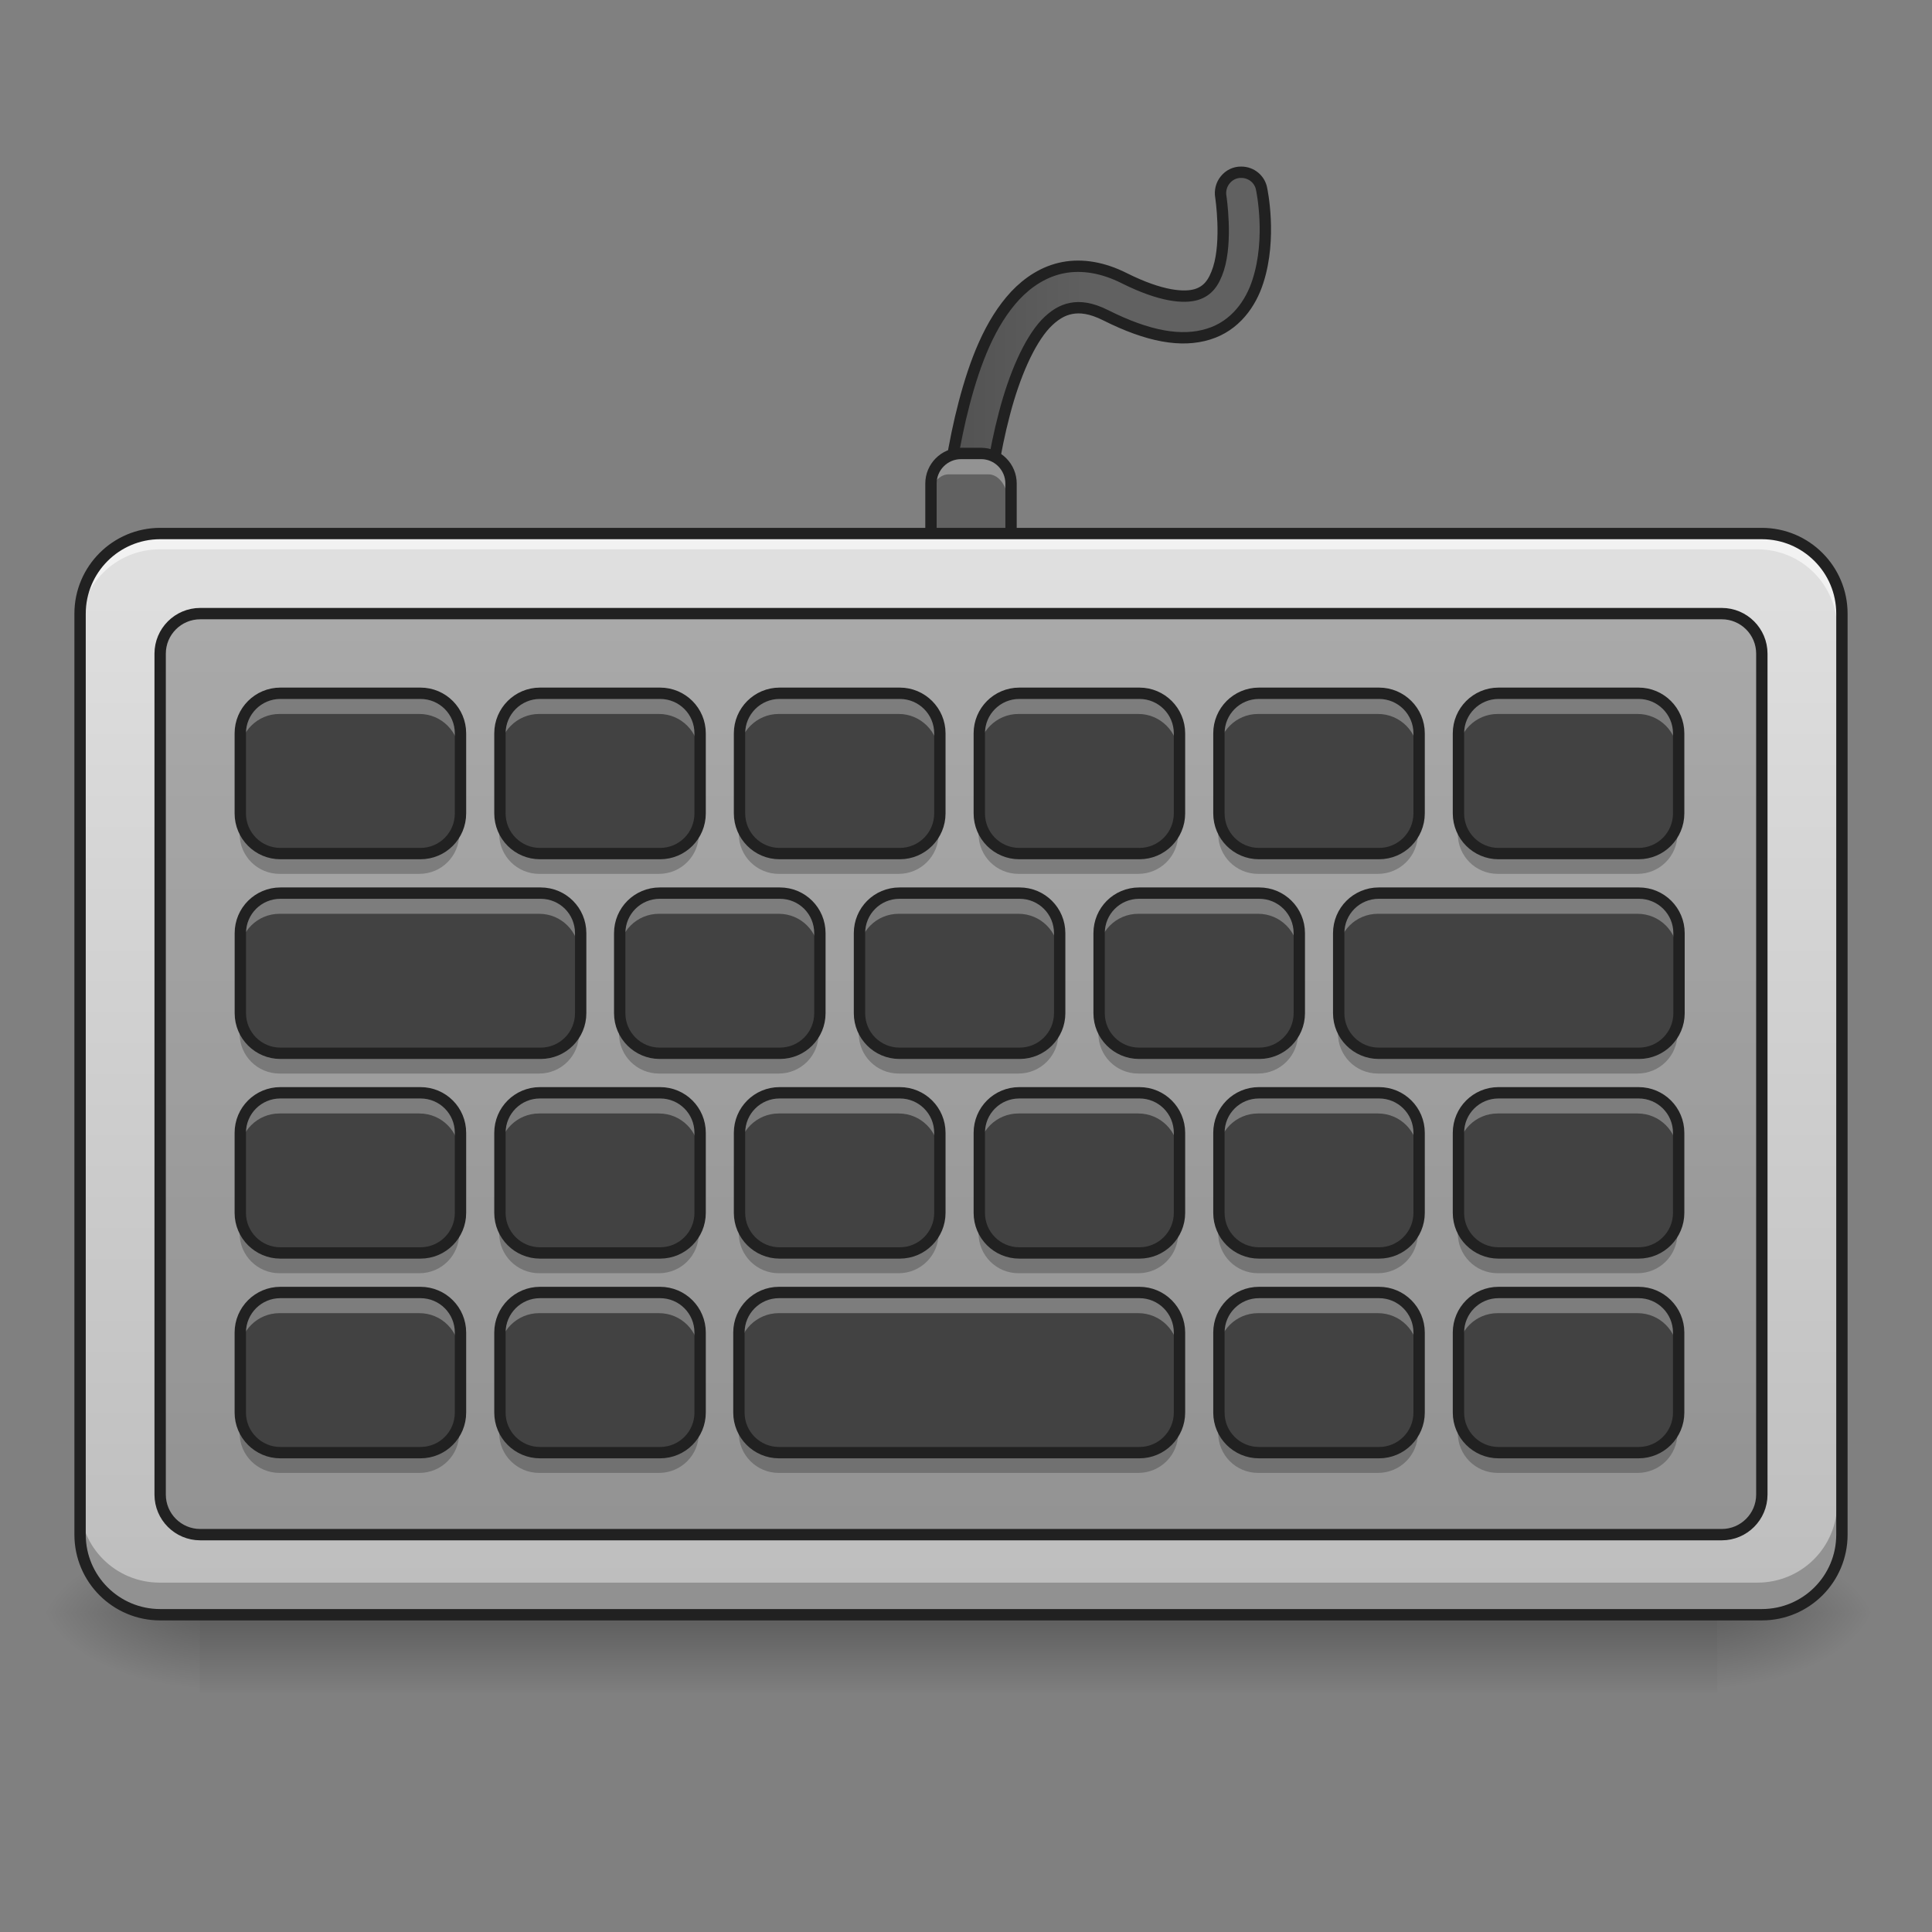 <?xml version="1.0" encoding="UTF-8"?>
<svg xmlns="http://www.w3.org/2000/svg" xmlns:xlink="http://www.w3.org/1999/xlink" width="48px" height="48px" viewBox="0 0 48 48" version="1.1">
<rect x="0" y="0" width="48" height="48" fill="#808080" stroke="none"/>
<defs>
<linearGradient id="linear0" gradientUnits="userSpaceOnUse" x1="254" y1="233.5" x2="254" y2="254.667" gradientTransform="matrix(0.094,0,0,0.094,-0,18.174)">
<stop offset="0" style="stop-color:rgb(0%,0%,0%);stop-opacity:0.275;"/>
<stop offset="1" style="stop-color:rgb(0%,0%,0%);stop-opacity:0;"/>
</linearGradient>
<radialGradient id="radial0" gradientUnits="userSpaceOnUse" cx="450.909" cy="189.579" fx="450.909" fy="189.579" r="21.167" gradientTransform="matrix(0,-0.117,-0.211,-0,82.165,93.408)">
<stop offset="0" style="stop-color:rgb(0%,0%,0%);stop-opacity:0.314;"/>
<stop offset="0.222" style="stop-color:rgb(0%,0%,0%);stop-opacity:0.275;"/>
<stop offset="1" style="stop-color:rgb(0%,0%,0%);stop-opacity:0;"/>
</radialGradient>
<radialGradient id="radial1" gradientUnits="userSpaceOnUse" cx="450.909" cy="189.579" fx="450.909" fy="189.579" r="21.167" gradientTransform="matrix(-0,0.117,0.211,0,-34.536,-13.276)">
<stop offset="0" style="stop-color:rgb(0%,0%,0%);stop-opacity:0.314;"/>
<stop offset="0.222" style="stop-color:rgb(0%,0%,0%);stop-opacity:0.275;"/>
<stop offset="1" style="stop-color:rgb(0%,0%,0%);stop-opacity:0;"/>
</radialGradient>
<radialGradient id="radial2" gradientUnits="userSpaceOnUse" cx="450.909" cy="189.579" fx="450.909" fy="189.579" r="21.167" gradientTransform="matrix(-0,-0.117,0.211,-0,-34.536,93.408)">
<stop offset="0" style="stop-color:rgb(0%,0%,0%);stop-opacity:0.314;"/>
<stop offset="0.222" style="stop-color:rgb(0%,0%,0%);stop-opacity:0.275;"/>
<stop offset="1" style="stop-color:rgb(0%,0%,0%);stop-opacity:0;"/>
</radialGradient>
<radialGradient id="radial3" gradientUnits="userSpaceOnUse" cx="450.909" cy="189.579" fx="450.909" fy="189.579" r="21.167" gradientTransform="matrix(0,0.117,-0.211,0,82.165,-13.276)">
<stop offset="0" style="stop-color:rgb(0%,0%,0%);stop-opacity:0.314;"/>
<stop offset="0.222" style="stop-color:rgb(0%,0%,0%);stop-opacity:0.275;"/>
<stop offset="1" style="stop-color:rgb(0%,0%,0%);stop-opacity:0;"/>
</radialGradient>
<linearGradient id="linear1" gradientUnits="userSpaceOnUse" x1="248.51" y1="-113.104" x2="334.441" y2="-113.104" gradientTransform="matrix(1,0,0,1,0,0)">
<stop offset="0" style="stop-color:rgb(74.118%,74.118%,74.118%);stop-opacity:1;"/>
<stop offset="1" style="stop-color:rgb(87.843%,87.843%,87.843%);stop-opacity:1;"/>
</linearGradient>
<linearGradient id="linear2" gradientUnits="userSpaceOnUse" x1="248.509" y1="-113.088" x2="334.441" y2="-113.088" gradientTransform="matrix(1,0,0,1,-42.333,-156.104)">
<stop offset="0" style="stop-color:rgb(25.882%,25.882%,25.882%);stop-opacity:1;"/>
<stop offset="1" style="stop-color:rgb(38.039%,38.039%,38.039%);stop-opacity:1;"/>
</linearGradient>
<linearGradient id="linear3" gradientUnits="userSpaceOnUse" x1="244.562" y1="-76.062" x2="268.729" y2="-76.062" gradientTransform="matrix(0.094,0,0,0.094,-3.969,5.522)">
<stop offset="0" style="stop-color:rgb(25.882%,25.882%,25.882%);stop-opacity:1;"/>
<stop offset="1" style="stop-color:rgb(38.039%,38.039%,38.039%);stop-opacity:1;"/>
</linearGradient>
<linearGradient id="linear4" gradientUnits="userSpaceOnUse" x1="254" y1="180.583" x2="254" y2="-105.167" gradientTransform="matrix(0.094,0,0,0.094,0,23.135)">
<stop offset="0" style="stop-color:rgb(74.118%,74.118%,74.118%);stop-opacity:1;"/>
<stop offset="1" style="stop-color:rgb(87.843%,87.843%,87.843%);stop-opacity:1;"/>
</linearGradient>
<linearGradient id="linear5" gradientUnits="userSpaceOnUse" x1="105.833" y1="-31.083" x2="105.833" y2="-73.417" gradientTransform="matrix(0.094,0,0,0.094,7.442,9.491)">
<stop offset="0" style="stop-color:rgb(25.882%,25.882%,25.882%);stop-opacity:1;"/>
<stop offset="1" style="stop-color:rgb(38.039%,38.039%,38.039%);stop-opacity:1;"/>
</linearGradient>
<linearGradient id="linear6" gradientUnits="userSpaceOnUse" x1="105.833" y1="-31.083" x2="105.833" y2="-73.417" gradientTransform="matrix(0.094,0,0,0.094,19.35,9.491)">
<stop offset="0" style="stop-color:rgb(25.882%,25.882%,25.882%);stop-opacity:1;"/>
<stop offset="1" style="stop-color:rgb(38.039%,38.039%,38.039%);stop-opacity:1;"/>
</linearGradient>
<linearGradient id="linear7" gradientUnits="userSpaceOnUse" x1="105.833" y1="-31.083" x2="105.833" y2="-73.417" gradientTransform="matrix(0.094,0,0,0.094,13.396,9.491)">
<stop offset="0" style="stop-color:rgb(25.882%,25.882%,25.882%);stop-opacity:1;"/>
<stop offset="1" style="stop-color:rgb(38.039%,38.039%,38.039%);stop-opacity:1;"/>
</linearGradient>
<linearGradient id="linear8" gradientUnits="userSpaceOnUse" x1="105.833" y1="-31.083" x2="105.833" y2="-73.417" gradientTransform="matrix(0.094,0,0,0.094,1.488,9.491)">
<stop offset="0" style="stop-color:rgb(25.882%,25.882%,25.882%);stop-opacity:1;"/>
<stop offset="1" style="stop-color:rgb(38.039%,38.039%,38.039%);stop-opacity:1;"/>
</linearGradient>
<linearGradient id="linear9" gradientUnits="userSpaceOnUse" x1="105.833" y1="-31.083" x2="105.833" y2="-73.417" gradientTransform="matrix(0.094,0,0,0.094,-4.465,9.491)">
<stop offset="0" style="stop-color:rgb(25.882%,25.882%,25.882%);stop-opacity:1;"/>
<stop offset="1" style="stop-color:rgb(38.039%,38.039%,38.039%);stop-opacity:1;"/>
</linearGradient>
<linearGradient id="linear10" gradientUnits="userSpaceOnUse" x1="105.833" y1="-31.083" x2="105.833" y2="-73.417" gradientTransform="matrix(0.094,0,0,0.094,4.465,14.453)">
<stop offset="0" style="stop-color:rgb(25.882%,25.882%,25.882%);stop-opacity:1;"/>
<stop offset="1" style="stop-color:rgb(38.039%,38.039%,38.039%);stop-opacity:1;"/>
</linearGradient>
<linearGradient id="linear11" gradientUnits="userSpaceOnUse" x1="105.833" y1="-31.083" x2="105.833" y2="-73.417" gradientTransform="matrix(0.094,0,0,0.094,10.419,14.453)">
<stop offset="0" style="stop-color:rgb(25.882%,25.882%,25.882%);stop-opacity:1;"/>
<stop offset="1" style="stop-color:rgb(38.039%,38.039%,38.039%);stop-opacity:1;"/>
</linearGradient>
<linearGradient id="linear12" gradientUnits="userSpaceOnUse" x1="105.833" y1="-31.083" x2="105.833" y2="-73.417" gradientTransform="matrix(0.094,0,0,0.094,-4.961,14.453)">
<stop offset="0" style="stop-color:rgb(25.882%,25.882%,25.882%);stop-opacity:1;"/>
<stop offset="1" style="stop-color:rgb(38.039%,38.039%,38.039%);stop-opacity:1;"/>
</linearGradient>
<linearGradient id="linear13" gradientUnits="userSpaceOnUse" x1="105.833" y1="-31.083" x2="105.833" y2="-73.417" gradientTransform="matrix(0.094,0,0,0.094,22.326,14.453)">
<stop offset="0" style="stop-color:rgb(25.882%,25.882%,25.882%);stop-opacity:1;"/>
<stop offset="1" style="stop-color:rgb(38.039%,38.039%,38.039%);stop-opacity:1;"/>
</linearGradient>
<linearGradient id="linear14" gradientUnits="userSpaceOnUse" x1="105.833" y1="-31.083" x2="105.833" y2="-73.417" gradientTransform="matrix(0.094,0,0,0.094,16.373,14.453)">
<stop offset="0" style="stop-color:rgb(25.882%,25.882%,25.882%);stop-opacity:1;"/>
<stop offset="1" style="stop-color:rgb(38.039%,38.039%,38.039%);stop-opacity:1;"/>
</linearGradient>
<linearGradient id="linear15" gradientUnits="userSpaceOnUse" x1="105.833" y1="-31.083" x2="105.833" y2="-73.417" gradientTransform="matrix(0.094,0,0,0.094,25.799,9.491)">
<stop offset="0" style="stop-color:rgb(25.882%,25.882%,25.882%);stop-opacity:1;"/>
<stop offset="1" style="stop-color:rgb(38.039%,38.039%,38.039%);stop-opacity:1;"/>
</linearGradient>
<linearGradient id="linear16" gradientUnits="userSpaceOnUse" x1="105.833" y1="-31.083" x2="105.833" y2="-73.417" gradientTransform="matrix(0.094,0,0,0.094,7.442,19.414)">
<stop offset="0" style="stop-color:rgb(25.882%,25.882%,25.882%);stop-opacity:1;"/>
<stop offset="1" style="stop-color:rgb(38.039%,38.039%,38.039%);stop-opacity:1;"/>
</linearGradient>
<linearGradient id="linear17" gradientUnits="userSpaceOnUse" x1="105.833" y1="-31.083" x2="105.833" y2="-73.417" gradientTransform="matrix(0.094,0,0,0.094,19.35,19.414)">
<stop offset="0" style="stop-color:rgb(25.882%,25.882%,25.882%);stop-opacity:1;"/>
<stop offset="1" style="stop-color:rgb(38.039%,38.039%,38.039%);stop-opacity:1;"/>
</linearGradient>
<linearGradient id="linear18" gradientUnits="userSpaceOnUse" x1="105.833" y1="-31.083" x2="105.833" y2="-73.417" gradientTransform="matrix(0.094,0,0,0.094,13.396,19.414)">
<stop offset="0" style="stop-color:rgb(25.882%,25.882%,25.882%);stop-opacity:1;"/>
<stop offset="1" style="stop-color:rgb(38.039%,38.039%,38.039%);stop-opacity:1;"/>
</linearGradient>
<linearGradient id="linear19" gradientUnits="userSpaceOnUse" x1="105.833" y1="-31.083" x2="105.833" y2="-73.417" gradientTransform="matrix(0.094,0,0,0.094,1.488,19.414)">
<stop offset="0" style="stop-color:rgb(25.882%,25.882%,25.882%);stop-opacity:1;"/>
<stop offset="1" style="stop-color:rgb(38.039%,38.039%,38.039%);stop-opacity:1;"/>
</linearGradient>
<linearGradient id="linear20" gradientUnits="userSpaceOnUse" x1="105.833" y1="-31.083" x2="105.833" y2="-73.417" gradientTransform="matrix(0.094,0,0,0.094,-4.465,19.414)">
<stop offset="0" style="stop-color:rgb(25.882%,25.882%,25.882%);stop-opacity:1;"/>
<stop offset="1" style="stop-color:rgb(38.039%,38.039%,38.039%);stop-opacity:1;"/>
</linearGradient>
<linearGradient id="linear21" gradientUnits="userSpaceOnUse" x1="105.833" y1="-31.083" x2="105.833" y2="-73.417" gradientTransform="matrix(0.094,0,0,0.094,25.799,19.414)">
<stop offset="0" style="stop-color:rgb(25.882%,25.882%,25.882%);stop-opacity:1;"/>
<stop offset="1" style="stop-color:rgb(38.039%,38.039%,38.039%);stop-opacity:1;"/>
</linearGradient>
<linearGradient id="linear22" gradientUnits="userSpaceOnUse" x1="105.833" y1="-31.083" x2="105.833" y2="-73.417" gradientTransform="matrix(0.094,0,0,0.094,19.35,24.375)">
<stop offset="0" style="stop-color:rgb(25.882%,25.882%,25.882%);stop-opacity:1;"/>
<stop offset="1" style="stop-color:rgb(38.039%,38.039%,38.039%);stop-opacity:1;"/>
</linearGradient>
<linearGradient id="linear23" gradientUnits="userSpaceOnUse" x1="105.833" y1="-31.083" x2="105.833" y2="-73.417" gradientTransform="matrix(0.094,0,0,0.094,13.396,24.375)">
<stop offset="0" style="stop-color:rgb(25.882%,25.882%,25.882%);stop-opacity:1;"/>
<stop offset="1" style="stop-color:rgb(38.039%,38.039%,38.039%);stop-opacity:1;"/>
</linearGradient>
<linearGradient id="linear24" gradientUnits="userSpaceOnUse" x1="105.833" y1="-31.083" x2="105.833" y2="-73.417" gradientTransform="matrix(0.094,0,0,0.094,1.488,24.375)">
<stop offset="0" style="stop-color:rgb(25.882%,25.882%,25.882%);stop-opacity:1;"/>
<stop offset="1" style="stop-color:rgb(38.039%,38.039%,38.039%);stop-opacity:1;"/>
</linearGradient>
<linearGradient id="linear25" gradientUnits="userSpaceOnUse" x1="105.833" y1="-31.083" x2="105.833" y2="-73.417" gradientTransform="matrix(0.094,0,0,0.094,-4.465,24.375)">
<stop offset="0" style="stop-color:rgb(25.882%,25.882%,25.882%);stop-opacity:1;"/>
<stop offset="1" style="stop-color:rgb(38.039%,38.039%,38.039%);stop-opacity:1;"/>
</linearGradient>
<linearGradient id="linear26" gradientUnits="userSpaceOnUse" x1="105.833" y1="-31.083" x2="105.833" y2="-73.417" gradientTransform="matrix(0.094,0,0,0.094,25.799,24.375)">
<stop offset="0" style="stop-color:rgb(25.882%,25.882%,25.882%);stop-opacity:1;"/>
<stop offset="1" style="stop-color:rgb(38.039%,38.039%,38.039%);stop-opacity:1;"/>
</linearGradient>
</defs>
<g id="surface1">
<path style=" stroke:none;fill-rule:nonzero;fill:url(#linear0);" d="M 4.961 40.066 L 42.668 40.066 L 42.668 42.051 L 4.961 42.051 Z M 4.961 40.066 "/>
<path style=" stroke:none;fill-rule:nonzero;fill:url(#radial0);" d="M 42.668 40.066 L 46.637 40.066 L 46.637 38.082 L 42.668 38.082 Z M 42.668 40.066 "/>
<path style=" stroke:none;fill-rule:nonzero;fill:url(#radial1);" d="M 4.961 40.066 L 0.992 40.066 L 0.992 42.051 L 4.961 42.051 Z M 4.961 40.066 "/>
<path style=" stroke:none;fill-rule:nonzero;fill:url(#radial2);" d="M 4.961 40.066 L 0.992 40.066 L 0.992 38.082 L 4.961 38.082 Z M 4.961 40.066 "/>
<path style=" stroke:none;fill-rule:nonzero;fill:url(#radial3);" d="M 42.668 40.066 L 46.637 40.066 L 46.637 42.051 L 42.668 42.051 Z M 42.668 40.066 "/>
<path style="fill:none;stroke-width:10.975;stroke-linecap:round;stroke-linejoin:miter;stroke:url(#linear1);stroke-miterlimit:4;" d="M 254.017 -62.848 C 254.017 -62.848 256.809 -154.964 294.68 -136.008 C 337.009 -114.843 328.094 -163.38 328.094 -163.38 " transform="matrix(0.094,0,0,0.094,0,20.158)"/>
<path style="fill-rule:nonzero;fill:url(#linear2);stroke-width:3;stroke-linecap:round;stroke-linejoin:miter;stroke:rgb(12.941%,12.941%,12.941%);stroke-opacity:1;stroke-miterlimit:4;" d="M 328.094 -168.921 C 326.427 -168.963 324.886 -168.213 323.844 -166.921 C 322.803 -165.671 322.386 -164.005 322.678 -162.38 C 322.678 -162.38 324.427 -150.881 322.053 -143.424 C 320.844 -139.716 319.261 -137.549 316.178 -136.591 C 313.053 -135.674 307.054 -135.966 297.138 -140.924 C 291.597 -143.715 286.098 -144.673 281.056 -143.715 C 276.015 -142.757 271.724 -139.924 268.349 -136.341 C 261.6 -129.092 257.684 -118.676 254.851 -107.927 C 249.185 -86.387 248.518 -63.015 248.518 -63.015 C 248.435 -61.015 249.393 -59.14 251.059 -58.098 C 252.768 -57.015 254.892 -56.973 256.642 -57.89 C 258.35 -58.848 259.475 -60.681 259.475 -62.681 C 259.475 -62.681 260.225 -85.304 265.475 -105.135 C 268.058 -115.051 271.932 -124.092 276.349 -128.842 C 278.598 -131.175 280.723 -132.466 283.098 -132.925 C 285.473 -133.383 288.306 -133.091 292.222 -131.133 C 303.513 -125.467 312.262 -123.925 319.386 -126.133 C 326.51 -128.3 330.635 -134.299 332.468 -140.09 C 336.218 -151.589 333.468 -164.38 333.468 -164.38 C 333.052 -167.005 330.76 -168.921 328.094 -168.921 Z M 328.094 -168.921 " transform="matrix(0.094,0,0,0.094,0,20.158)"/>
<path style=" stroke:none;fill-rule:nonzero;fill:url(#linear3);" d="M 23.566 11.289 L 24.559 11.289 C 24.832 11.289 25.055 11.625 25.055 12.035 L 25.055 14.02 C 25.055 14.43 24.832 14.762 24.559 14.762 L 23.566 14.762 C 23.293 14.762 23.07 14.43 23.07 14.02 L 23.07 12.035 C 23.07 11.625 23.293 11.289 23.566 11.289 Z M 23.566 11.289 "/>
<path style=" stroke:none;fill-rule:nonzero;fill:rgb(100%,100%,100%);fill-opacity:0.314;" d="M 23.566 11.289 C 23.293 11.289 23.07 11.621 23.07 12.035 L 23.07 12.531 C 23.07 12.117 23.293 11.785 23.566 11.785 L 24.559 11.785 C 24.832 11.785 25.055 12.117 25.055 12.531 L 25.055 12.035 C 25.055 11.621 24.832 11.289 24.559 11.289 Z M 23.566 11.289 "/>
<path style="fill:none;stroke-width:3;stroke-linecap:round;stroke-linejoin:round;stroke:rgb(12.941%,12.941%,12.941%);stroke-opacity:1;stroke-miterlimit:4;" d="M 254.017 -94.595 L 259.309 -94.595 C 263.683 -94.595 267.224 -91.012 267.224 -86.637 L 267.224 -65.473 C 267.224 -61.098 263.683 -57.557 259.309 -57.557 L 254.017 -57.557 C 249.601 -57.557 246.06 -61.098 246.06 -65.473 L 246.06 -86.637 C 246.06 -91.012 249.601 -94.595 254.017 -94.595 Z M 254.017 -94.595 " transform="matrix(0.094,0,0,0.094,0,20.158)"/>
<path style=" stroke:none;fill-rule:nonzero;fill:url(#linear4);" d="M 3.969 13.273 L 43.66 13.273 C 44.758 13.273 45.645 14.164 45.645 15.258 L 45.645 38.082 C 45.645 39.18 44.758 40.066 43.66 40.066 L 3.969 40.066 C 2.875 40.066 1.984 39.18 1.984 38.082 L 1.984 15.258 C 1.984 14.164 2.875 13.273 3.969 13.273 Z M 3.969 13.273 "/>
<path style="fill-rule:nonzero;fill:rgb(0%,0%,0%);fill-opacity:0.235;stroke-width:3;stroke-linecap:round;stroke-linejoin:round;stroke:rgb(12.941%,12.941%,12.941%);stroke-opacity:1;stroke-miterlimit:4;" d="M 52.912 -52.266 L 455.082 -52.266 C 460.914 -52.266 465.664 -47.516 465.664 -41.683 L 465.664 180.587 C 465.664 186.42 460.914 191.17 455.082 191.17 L 52.912 191.17 C 47.079 191.17 42.329 186.42 42.329 180.587 L 42.329 -41.683 C 42.329 -47.516 47.079 -52.266 52.912 -52.266 Z M 52.912 -52.266 " transform="matrix(0.094,0,0,0.094,0,20.158)"/>
<path style=" stroke:none;fill-rule:nonzero;fill:url(#linear5);" d="M 19.348 17.242 L 22.328 17.242 C 22.875 17.242 23.32 17.688 23.32 18.234 L 23.32 20.219 C 23.32 20.77 22.875 21.215 22.328 21.215 L 19.348 21.215 C 18.801 21.215 18.355 20.77 18.355 20.219 L 18.355 18.234 C 18.355 17.688 18.801 17.242 19.348 17.242 Z M 19.348 17.242 "/>
<path style=" stroke:none;fill-rule:nonzero;fill:rgb(100%,100%,100%);fill-opacity:0.314;" d="M 19.348 17.242 C 18.801 17.242 18.355 17.688 18.355 18.234 L 18.355 18.73 C 18.355 18.184 18.801 17.738 19.348 17.738 L 22.328 17.738 C 22.875 17.738 23.32 18.184 23.32 18.73 L 23.32 18.234 C 23.32 17.688 22.875 17.242 22.328 17.242 Z M 19.348 17.242 "/>
<path style=" stroke:none;fill-rule:nonzero;fill:rgb(0%,0%,0%);fill-opacity:0.235;" d="M 19.348 21.711 C 18.801 21.711 18.355 21.266 18.355 20.719 L 18.355 20.219 C 18.355 20.77 18.801 21.215 19.348 21.215 L 22.328 21.215 C 22.875 21.215 23.32 20.77 23.32 20.219 L 23.32 20.719 C 23.32 21.266 22.875 21.711 22.328 21.711 Z M 19.348 21.711 "/>
<path style="fill:none;stroke-width:3;stroke-linecap:round;stroke-linejoin:round;stroke:rgb(12.941%,12.941%,12.941%);stroke-opacity:1;stroke-miterlimit:4;" d="M 84.647 -73.434 L 116.436 -73.434 C 122.268 -73.434 127.018 -68.685 127.018 -62.852 L 127.018 -41.687 C 127.018 -35.813 122.268 -31.063 116.436 -31.063 L 84.647 -31.063 C 78.814 -31.063 74.065 -35.813 74.065 -41.687 L 74.065 -62.852 C 74.065 -68.685 78.814 -73.434 84.647 -73.434 Z M 84.647 -73.434 " transform="matrix(0.094,0,0,0.094,11.411,24.127)"/>
<path style=" stroke:none;fill-rule:nonzero;fill:rgb(100%,100%,100%);fill-opacity:0.588;" d="M 3.969 13.273 C 2.871 13.273 1.984 14.16 1.984 15.258 L 1.984 15.633 C 1.984 14.531 2.871 13.648 3.969 13.648 L 43.66 13.648 C 44.762 13.648 45.645 14.531 45.645 15.633 L 45.645 15.258 C 45.645 14.16 44.762 13.273 43.66 13.273 Z M 3.969 13.273 "/>
<path style=" stroke:none;fill-rule:nonzero;fill:rgb(0%,0%,0%);fill-opacity:0.235;" d="M 1.984 37.336 L 1.984 38.082 C 1.984 39.18 2.871 40.066 3.969 40.066 L 43.66 40.066 C 44.762 40.066 45.645 39.18 45.645 38.082 L 45.645 37.336 C 45.645 38.438 44.762 39.32 43.66 39.32 L 3.969 39.32 C 2.871 39.32 1.984 38.438 1.984 37.336 Z M 1.984 37.336 "/>
<path style="fill:none;stroke-width:3;stroke-linecap:round;stroke-linejoin:round;stroke:rgb(12.941%,12.941%,12.941%);stroke-opacity:1;stroke-miterlimit:4;" d="M 42.329 -73.43 L 465.664 -73.43 C 477.371 -73.43 486.829 -63.931 486.829 -52.266 L 486.829 191.17 C 486.829 202.877 477.371 212.334 465.664 212.334 L 42.329 212.334 C 30.664 212.334 21.165 202.877 21.165 191.17 L 21.165 -52.266 C 21.165 -63.931 30.664 -73.43 42.329 -73.43 Z M 42.329 -73.43 " transform="matrix(0.094,0,0,0.094,0,20.158)"/>
<path style=" stroke:none;fill-rule:nonzero;fill:url(#linear6);" d="M 31.258 17.242 L 34.234 17.242 C 34.781 17.242 35.227 17.688 35.227 18.234 L 35.227 20.219 C 35.227 20.77 34.781 21.215 34.234 21.215 L 31.258 21.215 C 30.707 21.215 30.266 20.77 30.266 20.219 L 30.266 18.234 C 30.266 17.688 30.707 17.242 31.258 17.242 Z M 31.258 17.242 "/>
<path style=" stroke:none;fill-rule:nonzero;fill:rgb(100%,100%,100%);fill-opacity:0.314;" d="M 31.258 17.242 C 30.707 17.242 30.266 17.688 30.266 18.234 L 30.266 18.73 C 30.266 18.184 30.707 17.738 31.258 17.738 L 34.234 17.738 C 34.785 17.738 35.227 18.184 35.227 18.73 L 35.227 18.234 C 35.227 17.688 34.785 17.242 34.234 17.242 Z M 31.258 17.242 "/>
<path style=" stroke:none;fill-rule:nonzero;fill:rgb(0%,0%,0%);fill-opacity:0.235;" d="M 31.258 21.711 C 30.707 21.711 30.266 21.266 30.266 20.719 L 30.266 20.219 C 30.266 20.77 30.707 21.215 31.258 21.215 L 34.234 21.215 C 34.785 21.215 35.227 20.77 35.227 20.219 L 35.227 20.719 C 35.227 21.266 34.785 21.711 34.234 21.711 Z M 31.258 21.711 "/>
<path style="fill:none;stroke-width:3;stroke-linecap:round;stroke-linejoin:round;stroke:rgb(12.941%,12.941%,12.941%);stroke-opacity:1;stroke-miterlimit:4;" d="M 84.677 -73.434 L 116.423 -73.434 C 122.256 -73.434 127.006 -68.685 127.006 -62.852 L 127.006 -41.687 C 127.006 -35.813 122.256 -31.063 116.423 -31.063 L 84.677 -31.063 C 78.802 -31.063 74.094 -35.813 74.094 -41.687 L 74.094 -62.852 C 74.094 -68.685 78.802 -73.434 84.677 -73.434 Z M 84.677 -73.434 " transform="matrix(0.094,0,0,0.094,23.319,24.127)"/>
<path style=" stroke:none;fill-rule:nonzero;fill:url(#linear7);" d="M 25.305 17.242 L 28.281 17.242 C 28.828 17.242 29.273 17.688 29.273 18.234 L 29.273 20.219 C 29.273 20.77 28.828 21.215 28.281 21.215 L 25.305 21.215 C 24.754 21.215 24.312 20.77 24.312 20.219 L 24.312 18.234 C 24.312 17.688 24.754 17.242 25.305 17.242 Z M 25.305 17.242 "/>
<path style=" stroke:none;fill-rule:nonzero;fill:rgb(100%,100%,100%);fill-opacity:0.314;" d="M 25.305 17.242 C 24.754 17.242 24.312 17.688 24.312 18.234 L 24.312 18.73 C 24.312 18.184 24.754 17.738 25.305 17.738 L 28.281 17.738 C 28.828 17.738 29.273 18.184 29.273 18.73 L 29.273 18.234 C 29.273 17.688 28.828 17.242 28.281 17.242 Z M 25.305 17.242 "/>
<path style=" stroke:none;fill-rule:nonzero;fill:rgb(0%,0%,0%);fill-opacity:0.235;" d="M 25.305 21.711 C 24.754 21.711 24.312 21.266 24.312 20.719 L 24.312 20.219 C 24.312 20.77 24.754 21.215 25.305 21.215 L 28.281 21.215 C 28.828 21.215 29.273 20.77 29.273 20.219 L 29.273 20.719 C 29.273 21.266 28.828 21.711 28.281 21.711 Z M 25.305 21.711 "/>
<path style="fill:none;stroke-width:3;stroke-linecap:round;stroke-linejoin:round;stroke:rgb(12.941%,12.941%,12.941%);stroke-opacity:1;stroke-miterlimit:4;" d="M 84.683 -73.434 L 116.43 -73.434 C 122.262 -73.434 127.012 -68.685 127.012 -62.852 L 127.012 -41.687 C 127.012 -35.813 122.262 -31.063 116.43 -31.063 L 84.683 -31.063 C 78.808 -31.063 74.1 -35.813 74.1 -41.687 L 74.1 -62.852 C 74.1 -68.685 78.808 -73.434 84.683 -73.434 Z M 84.683 -73.434 " transform="matrix(0.094,0,0,0.094,17.365,24.127)"/>
<path style=" stroke:none;fill-rule:nonzero;fill:url(#linear8);" d="M 13.395 17.242 L 16.371 17.242 C 16.922 17.242 17.363 17.688 17.363 18.234 L 17.363 20.219 C 17.363 20.77 16.922 21.215 16.371 21.215 L 13.395 21.215 C 12.848 21.215 12.402 20.77 12.402 20.219 L 12.402 18.234 C 12.402 17.688 12.848 17.242 13.395 17.242 Z M 13.395 17.242 "/>
<path style=" stroke:none;fill-rule:nonzero;fill:rgb(100%,100%,100%);fill-opacity:0.314;" d="M 13.395 17.242 C 12.848 17.242 12.402 17.688 12.402 18.234 L 12.402 18.73 C 12.402 18.184 12.848 17.738 13.395 17.738 L 16.371 17.738 C 16.922 17.738 17.363 18.184 17.363 18.73 L 17.363 18.234 C 17.363 17.688 16.922 17.242 16.371 17.242 Z M 13.395 17.242 "/>
<path style=" stroke:none;fill-rule:nonzero;fill:rgb(0%,0%,0%);fill-opacity:0.235;" d="M 13.395 21.711 C 12.848 21.711 12.402 21.266 12.402 20.719 L 12.402 20.219 C 12.402 20.77 12.848 21.215 13.395 21.215 L 16.371 21.215 C 16.922 21.215 17.363 20.77 17.363 20.219 L 17.363 20.719 C 17.363 21.266 16.922 21.711 16.371 21.711 Z M 13.395 21.711 "/>
<path style="fill:none;stroke-width:3;stroke-linecap:round;stroke-linejoin:round;stroke:rgb(12.941%,12.941%,12.941%);stroke-opacity:1;stroke-miterlimit:4;" d="M 84.653 -73.434 L 116.4 -73.434 C 122.274 -73.434 126.982 -68.685 126.982 -62.852 L 126.982 -41.687 C 126.982 -35.813 122.274 -31.063 116.4 -31.063 L 84.653 -31.063 C 78.82 -31.063 74.071 -35.813 74.071 -41.687 L 74.071 -62.852 C 74.071 -68.685 78.82 -73.434 84.653 -73.434 Z M 84.653 -73.434 " transform="matrix(0.094,0,0,0.094,5.458,24.127)"/>
<path style=" stroke:none;fill-rule:nonzero;fill:url(#linear9);" d="M 6.945 17.242 L 10.418 17.242 C 10.969 17.242 11.41 17.688 11.41 18.234 L 11.41 20.219 C 11.41 20.77 10.969 21.215 10.418 21.215 L 6.945 21.215 C 6.398 21.215 5.953 20.77 5.953 20.219 L 5.953 18.234 C 5.953 17.688 6.398 17.242 6.945 17.242 Z M 6.945 17.242 "/>
<path style=" stroke:none;fill-rule:nonzero;fill:rgb(100%,100%,100%);fill-opacity:0.314;" d="M 6.945 17.242 C 6.395 17.242 5.953 17.688 5.953 18.234 L 5.953 18.73 C 5.953 18.184 6.395 17.738 6.945 17.738 L 10.418 17.738 C 10.969 17.738 11.41 18.184 11.41 18.73 L 11.41 18.234 C 11.41 17.688 10.969 17.242 10.418 17.242 Z M 6.945 17.242 "/>
<path style=" stroke:none;fill-rule:nonzero;fill:rgb(0%,0%,0%);fill-opacity:0.235;" d="M 6.945 21.711 C 6.395 21.711 5.953 21.266 5.953 20.719 L 5.953 20.219 C 5.953 20.77 6.395 21.215 6.945 21.215 L 10.418 21.215 C 10.969 21.215 11.41 20.77 11.41 20.219 L 11.41 20.719 C 11.41 21.266 10.969 21.711 10.418 21.711 Z M 6.945 21.711 "/>
<path style="fill:none;stroke-width:3;stroke-linecap:round;stroke-linejoin:round;stroke:rgb(12.941%,12.941%,12.941%);stroke-opacity:1;stroke-miterlimit:4;" d="M 79.368 -73.434 L 116.406 -73.434 C 122.28 -73.434 126.988 -68.685 126.988 -62.852 L 126.988 -41.687 C 126.988 -35.813 122.28 -31.063 116.406 -31.063 L 79.368 -31.063 C 73.535 -31.063 68.786 -35.813 68.786 -41.687 L 68.786 -62.852 C 68.786 -68.685 73.535 -73.434 79.368 -73.434 Z M 79.368 -73.434 " transform="matrix(0.094,0,0,0.094,-0.496,24.127)"/>
<path style=" stroke:none;fill-rule:nonzero;fill:url(#linear10);" d="M 16.371 22.207 L 19.348 22.207 C 19.898 22.207 20.34 22.648 20.34 23.199 L 20.34 25.184 C 20.34 25.73 19.898 26.176 19.348 26.176 L 16.371 26.176 C 15.824 26.176 15.379 25.73 15.379 25.184 L 15.379 23.199 C 15.379 22.648 15.824 22.207 16.371 22.207 Z M 16.371 22.207 "/>
<path style=" stroke:none;fill-rule:nonzero;fill:rgb(100%,100%,100%);fill-opacity:0.314;" d="M 16.371 22.207 C 15.824 22.207 15.379 22.648 15.379 23.199 L 15.379 23.695 C 15.379 23.145 15.824 22.703 16.371 22.703 L 19.348 22.703 C 19.898 22.703 20.34 23.145 20.34 23.695 L 20.34 23.199 C 20.34 22.648 19.898 22.207 19.348 22.207 Z M 16.371 22.207 "/>
<path style=" stroke:none;fill-rule:nonzero;fill:rgb(0%,0%,0%);fill-opacity:0.235;" d="M 16.371 26.672 C 15.824 26.672 15.379 26.227 15.379 25.68 L 15.379 25.184 C 15.379 25.73 15.824 26.176 16.371 26.176 L 19.348 26.176 C 19.898 26.176 20.34 25.73 20.34 25.184 L 20.34 25.68 C 20.34 26.227 19.898 26.672 19.348 26.672 Z M 16.371 26.672 "/>
<path style="fill:none;stroke-width:3;stroke-linecap:round;stroke-linejoin:round;stroke:rgb(12.941%,12.941%,12.941%);stroke-opacity:1;stroke-miterlimit:4;" d="M 84.65 -73.398 L 116.397 -73.398 C 122.271 -73.398 126.979 -68.69 126.979 -62.815 L 126.979 -41.651 C 126.979 -35.818 122.271 -31.068 116.397 -31.068 L 84.65 -31.068 C 78.817 -31.068 74.068 -35.818 74.068 -41.651 L 74.068 -62.815 C 74.068 -68.69 78.817 -73.398 84.65 -73.398 Z M 84.65 -73.398 " transform="matrix(0.094,0,0,0.094,8.434,29.089)"/>
<path style=" stroke:none;fill-rule:nonzero;fill:url(#linear11);" d="M 22.328 22.207 L 25.305 22.207 C 25.852 22.207 26.297 22.648 26.297 23.199 L 26.297 25.184 C 26.297 25.73 25.852 26.176 25.305 26.176 L 22.328 26.176 C 21.777 26.176 21.336 25.73 21.336 25.184 L 21.336 23.199 C 21.336 22.648 21.777 22.207 22.328 22.207 Z M 22.328 22.207 "/>
<path style=" stroke:none;fill-rule:nonzero;fill:rgb(100%,100%,100%);fill-opacity:0.314;" d="M 22.328 22.207 C 21.777 22.207 21.336 22.648 21.336 23.199 L 21.336 23.695 C 21.336 23.145 21.777 22.703 22.328 22.703 L 25.305 22.703 C 25.852 22.703 26.297 23.145 26.297 23.695 L 26.297 23.199 C 26.297 22.648 25.852 22.207 25.305 22.207 Z M 22.328 22.207 "/>
<path style=" stroke:none;fill-rule:nonzero;fill:rgb(0%,0%,0%);fill-opacity:0.235;" d="M 22.328 26.672 C 21.777 26.672 21.336 26.227 21.336 25.68 L 21.336 25.184 C 21.336 25.73 21.777 26.176 22.328 26.176 L 25.305 26.176 C 25.852 26.176 26.297 25.73 26.297 25.184 L 26.297 25.68 C 26.297 26.227 25.852 26.672 25.305 26.672 Z M 22.328 26.672 "/>
<path style="fill:none;stroke-width:3;stroke-linecap:round;stroke-linejoin:round;stroke:rgb(12.941%,12.941%,12.941%);stroke-opacity:1;stroke-miterlimit:4;" d="M 84.686 -73.398 L 116.433 -73.398 C 122.265 -73.398 127.015 -68.69 127.015 -62.815 L 127.015 -41.651 C 127.015 -35.818 122.265 -31.068 116.433 -31.068 L 84.686 -31.068 C 78.811 -31.068 74.103 -35.818 74.103 -41.651 L 74.103 -62.815 C 74.103 -68.69 78.811 -73.398 84.686 -73.398 Z M 84.686 -73.398 " transform="matrix(0.094,0,0,0.094,14.388,29.089)"/>
<path style=" stroke:none;fill-rule:nonzero;fill:url(#linear12);" d="M 6.945 22.207 L 13.395 22.207 C 13.945 22.207 14.387 22.648 14.387 23.199 L 14.387 25.184 C 14.387 25.73 13.945 26.176 13.395 26.176 L 6.945 26.176 C 6.398 26.176 5.953 25.73 5.953 25.184 L 5.953 23.199 C 5.953 22.648 6.398 22.207 6.945 22.207 Z M 6.945 22.207 "/>
<path style=" stroke:none;fill-rule:nonzero;fill:rgb(100%,100%,100%);fill-opacity:0.314;" d="M 6.945 22.207 C 6.395 22.207 5.953 22.648 5.953 23.199 L 5.953 23.695 C 5.953 23.145 6.395 22.703 6.945 22.703 L 13.395 22.703 C 13.945 22.703 14.387 23.145 14.387 23.695 L 14.387 23.199 C 14.387 22.648 13.945 22.207 13.395 22.207 Z M 6.945 22.207 "/>
<path style=" stroke:none;fill-rule:nonzero;fill:rgb(0%,0%,0%);fill-opacity:0.235;" d="M 6.945 26.672 C 6.395 26.672 5.953 26.227 5.953 25.68 L 5.953 25.184 C 5.953 25.73 6.395 26.176 6.945 26.176 L 13.395 26.176 C 13.945 26.176 14.387 25.73 14.387 25.184 L 14.387 25.68 C 14.387 26.227 13.945 26.672 13.395 26.672 Z M 6.945 26.672 "/>
<path style="fill:none;stroke-width:3;stroke-linecap:round;stroke-linejoin:round;stroke:rgb(12.941%,12.941%,12.941%);stroke-opacity:1;stroke-miterlimit:4;" d="M 84.66 -73.398 L 153.445 -73.398 C 159.319 -73.398 164.027 -68.69 164.027 -62.815 L 164.027 -41.651 C 164.027 -35.818 159.319 -31.068 153.445 -31.068 L 84.66 -31.068 C 78.827 -31.068 74.077 -35.818 74.077 -41.651 L 74.077 -62.815 C 74.077 -68.69 78.827 -73.398 84.66 -73.398 Z M 84.66 -73.398 " transform="matrix(0.094,0,0,0.094,-0.992,29.089)"/>
<path style=" stroke:none;fill-rule:nonzero;fill:url(#linear13);" d="M 34.234 22.207 L 40.684 22.207 C 41.23 22.207 41.676 22.648 41.676 23.199 L 41.676 25.184 C 41.676 25.73 41.23 26.176 40.684 26.176 L 34.234 26.176 C 33.688 26.176 33.242 25.73 33.242 25.184 L 33.242 23.199 C 33.242 22.648 33.688 22.207 34.234 22.207 Z M 34.234 22.207 "/>
<path style=" stroke:none;fill-rule:nonzero;fill:rgb(100%,100%,100%);fill-opacity:0.314;" d="M 34.234 22.207 C 33.684 22.207 33.242 22.648 33.242 23.199 L 33.242 23.695 C 33.242 23.145 33.684 22.703 34.234 22.703 L 40.684 22.703 C 41.234 22.703 41.676 23.145 41.676 23.695 L 41.676 23.199 C 41.676 22.648 41.234 22.207 40.684 22.207 Z M 34.234 22.207 "/>
<path style=" stroke:none;fill-rule:nonzero;fill:rgb(0%,0%,0%);fill-opacity:0.235;" d="M 34.234 26.672 C 33.684 26.672 33.242 26.227 33.242 25.68 L 33.242 25.184 C 33.242 25.73 33.684 26.176 34.234 26.176 L 40.684 26.176 C 41.234 26.176 41.676 25.73 41.676 25.184 L 41.676 25.68 C 41.676 26.227 41.234 26.672 40.684 26.672 Z M 34.234 26.672 "/>
<path style="fill:none;stroke-width:3;stroke-linecap:round;stroke-linejoin:round;stroke:rgb(12.941%,12.941%,12.941%);stroke-opacity:1;stroke-miterlimit:4;" d="M 84.673 -73.398 L 153.459 -73.398 C 159.291 -73.398 164.041 -68.69 164.041 -62.815 L 164.041 -41.651 C 164.041 -35.818 159.291 -31.068 153.459 -31.068 L 84.673 -31.068 C 78.841 -31.068 74.091 -35.818 74.091 -41.651 L 74.091 -62.815 C 74.091 -68.69 78.841 -73.398 84.673 -73.398 Z M 84.673 -73.398 " transform="matrix(0.094,0,0,0.094,26.295,29.089)"/>
<path style=" stroke:none;fill-rule:nonzero;fill:url(#linear14);" d="M 28.281 22.207 L 31.258 22.207 C 31.805 22.207 32.25 22.648 32.25 23.199 L 32.25 25.184 C 32.25 25.73 31.805 26.176 31.258 26.176 L 28.281 26.176 C 27.73 26.176 27.289 25.73 27.289 25.184 L 27.289 23.199 C 27.289 22.648 27.73 22.207 28.281 22.207 Z M 28.281 22.207 "/>
<path style=" stroke:none;fill-rule:nonzero;fill:rgb(100%,100%,100%);fill-opacity:0.314;" d="M 28.281 22.207 C 27.73 22.207 27.289 22.648 27.289 23.199 L 27.289 23.695 C 27.289 23.145 27.73 22.703 28.281 22.703 L 31.258 22.703 C 31.805 22.703 32.25 23.145 32.25 23.695 L 32.25 23.199 C 32.25 22.648 31.805 22.207 31.258 22.207 Z M 28.281 22.207 "/>
<path style=" stroke:none;fill-rule:nonzero;fill:rgb(0%,0%,0%);fill-opacity:0.235;" d="M 28.281 26.672 C 27.73 26.672 27.289 26.227 27.289 25.68 L 27.289 25.184 C 27.289 25.73 27.73 26.176 28.281 26.176 L 31.258 26.176 C 31.805 26.176 32.25 25.73 32.25 25.184 L 32.25 25.68 C 32.25 26.227 31.805 26.672 31.258 26.672 Z M 28.281 26.672 "/>
<path style="fill:none;stroke-width:3;stroke-linecap:round;stroke-linejoin:round;stroke:rgb(12.941%,12.941%,12.941%);stroke-opacity:1;stroke-miterlimit:4;" d="M 84.68 -73.398 L 116.427 -73.398 C 122.259 -73.398 127.009 -68.69 127.009 -62.815 L 127.009 -41.651 C 127.009 -35.818 122.259 -31.068 116.427 -31.068 L 84.68 -31.068 C 78.805 -31.068 74.097 -35.818 74.097 -41.651 L 74.097 -62.815 C 74.097 -68.69 78.805 -73.398 84.68 -73.398 Z M 84.68 -73.398 " transform="matrix(0.094,0,0,0.094,20.342,29.089)"/>
<path style=" stroke:none;fill-rule:nonzero;fill:url(#linear15);" d="M 37.211 17.242 L 40.684 17.242 C 41.23 17.242 41.676 17.688 41.676 18.234 L 41.676 20.219 C 41.676 20.77 41.23 21.215 40.684 21.215 L 37.211 21.215 C 36.664 21.215 36.219 20.77 36.219 20.219 L 36.219 18.234 C 36.219 17.688 36.664 17.242 37.211 17.242 Z M 37.211 17.242 "/>
<path style=" stroke:none;fill-rule:nonzero;fill:rgb(100%,100%,100%);fill-opacity:0.314;" d="M 37.211 17.242 C 36.66 17.242 36.219 17.688 36.219 18.234 L 36.219 18.73 C 36.219 18.184 36.66 17.738 37.211 17.738 L 40.684 17.738 C 41.234 17.738 41.676 18.184 41.676 18.73 L 41.676 18.234 C 41.676 17.688 41.234 17.242 40.684 17.242 Z M 37.211 17.242 "/>
<path style=" stroke:none;fill-rule:nonzero;fill:rgb(0%,0%,0%);fill-opacity:0.235;" d="M 37.211 21.711 C 36.66 21.711 36.219 21.266 36.219 20.719 L 36.219 20.219 C 36.219 20.77 36.66 21.215 37.211 21.215 L 40.684 21.215 C 41.234 21.215 41.676 20.77 41.676 20.219 L 41.676 20.719 C 41.676 21.266 41.234 21.711 40.684 21.711 Z M 37.211 21.711 "/>
<path style="fill:none;stroke-width:3;stroke-linecap:round;stroke-linejoin:round;stroke:rgb(12.941%,12.941%,12.941%);stroke-opacity:1;stroke-miterlimit:4;" d="M 79.379 -73.434 L 116.417 -73.434 C 122.25 -73.434 126.999 -68.685 126.999 -62.852 L 126.999 -41.687 C 126.999 -35.813 122.25 -31.063 116.417 -31.063 L 79.379 -31.063 C 73.546 -31.063 68.796 -35.813 68.796 -41.687 L 68.796 -62.852 C 68.796 -68.685 73.546 -73.434 79.379 -73.434 Z M 79.379 -73.434 " transform="matrix(0.094,0,0,0.094,29.768,24.127)"/>
<path style=" stroke:none;fill-rule:nonzero;fill:url(#linear16);" d="M 19.348 27.168 L 22.328 27.168 C 22.875 27.168 23.32 27.609 23.32 28.16 L 23.32 30.145 C 23.32 30.691 22.875 31.137 22.328 31.137 L 19.348 31.137 C 18.801 31.137 18.355 30.691 18.355 30.145 L 18.355 28.16 C 18.355 27.609 18.801 27.168 19.348 27.168 Z M 19.348 27.168 "/>
<path style=" stroke:none;fill-rule:nonzero;fill:rgb(100%,100%,100%);fill-opacity:0.314;" d="M 19.348 27.168 C 18.801 27.168 18.355 27.609 18.355 28.16 L 18.355 28.656 C 18.355 28.105 18.801 27.664 19.348 27.664 L 22.328 27.664 C 22.875 27.664 23.32 28.105 23.32 28.656 L 23.32 28.16 C 23.32 27.609 22.875 27.168 22.328 27.168 Z M 19.348 27.168 "/>
<path style=" stroke:none;fill-rule:nonzero;fill:rgb(0%,0%,0%);fill-opacity:0.235;" d="M 19.348 31.633 C 18.801 31.633 18.355 31.188 18.355 30.641 L 18.355 30.145 C 18.355 30.691 18.801 31.137 19.348 31.137 L 22.328 31.137 C 22.875 31.137 23.32 30.691 23.32 30.145 L 23.32 30.641 C 23.32 31.188 22.875 31.633 22.328 31.633 Z M 19.348 31.633 "/>
<path style="fill:none;stroke-width:3;stroke-linecap:round;stroke-linejoin:round;stroke:rgb(12.941%,12.941%,12.941%);stroke-opacity:1;stroke-miterlimit:4;" d="M 84.647 -73.403 L 116.436 -73.403 C 122.268 -73.403 127.018 -68.695 127.018 -62.82 L 127.018 -41.656 C 127.018 -35.823 122.268 -31.073 116.436 -31.073 L 84.647 -31.073 C 78.814 -31.073 74.065 -35.823 74.065 -41.656 L 74.065 -62.82 C 74.065 -68.695 78.814 -73.403 84.647 -73.403 Z M 84.647 -73.403 " transform="matrix(0.094,0,0,0.094,11.411,34.05)"/>
<path style=" stroke:none;fill-rule:nonzero;fill:url(#linear17);" d="M 31.258 27.168 L 34.234 27.168 C 34.781 27.168 35.227 27.609 35.227 28.16 L 35.227 30.145 C 35.227 30.691 34.781 31.137 34.234 31.137 L 31.258 31.137 C 30.707 31.137 30.266 30.691 30.266 30.145 L 30.266 28.16 C 30.266 27.609 30.707 27.168 31.258 27.168 Z M 31.258 27.168 "/>
<path style=" stroke:none;fill-rule:nonzero;fill:rgb(100%,100%,100%);fill-opacity:0.314;" d="M 31.258 27.168 C 30.707 27.168 30.266 27.609 30.266 28.16 L 30.266 28.656 C 30.266 28.105 30.707 27.664 31.258 27.664 L 34.234 27.664 C 34.785 27.664 35.227 28.105 35.227 28.656 L 35.227 28.16 C 35.227 27.609 34.785 27.168 34.234 27.168 Z M 31.258 27.168 "/>
<path style=" stroke:none;fill-rule:nonzero;fill:rgb(0%,0%,0%);fill-opacity:0.235;" d="M 31.258 31.633 C 30.707 31.633 30.266 31.188 30.266 30.641 L 30.266 30.145 C 30.266 30.691 30.707 31.137 31.258 31.137 L 34.234 31.137 C 34.785 31.137 35.227 30.691 35.227 30.145 L 35.227 30.641 C 35.227 31.188 34.785 31.633 34.234 31.633 Z M 31.258 31.633 "/>
<path style="fill:none;stroke-width:3;stroke-linecap:round;stroke-linejoin:round;stroke:rgb(12.941%,12.941%,12.941%);stroke-opacity:1;stroke-miterlimit:4;" d="M 84.677 -73.403 L 116.423 -73.403 C 122.256 -73.403 127.006 -68.695 127.006 -62.82 L 127.006 -41.656 C 127.006 -35.823 122.256 -31.073 116.423 -31.073 L 84.677 -31.073 C 78.802 -31.073 74.094 -35.823 74.094 -41.656 L 74.094 -62.82 C 74.094 -68.695 78.802 -73.403 84.677 -73.403 Z M 84.677 -73.403 " transform="matrix(0.094,0,0,0.094,23.319,34.05)"/>
<path style=" stroke:none;fill-rule:nonzero;fill:url(#linear18);" d="M 25.305 27.168 L 28.281 27.168 C 28.828 27.168 29.273 27.609 29.273 28.16 L 29.273 30.145 C 29.273 30.691 28.828 31.137 28.281 31.137 L 25.305 31.137 C 24.754 31.137 24.312 30.691 24.312 30.145 L 24.312 28.16 C 24.312 27.609 24.754 27.168 25.305 27.168 Z M 25.305 27.168 "/>
<path style=" stroke:none;fill-rule:nonzero;fill:rgb(100%,100%,100%);fill-opacity:0.314;" d="M 25.305 27.168 C 24.754 27.168 24.312 27.609 24.312 28.16 L 24.312 28.656 C 24.312 28.105 24.754 27.664 25.305 27.664 L 28.281 27.664 C 28.828 27.664 29.273 28.105 29.273 28.656 L 29.273 28.16 C 29.273 27.609 28.828 27.168 28.281 27.168 Z M 25.305 27.168 "/>
<path style=" stroke:none;fill-rule:nonzero;fill:rgb(0%,0%,0%);fill-opacity:0.235;" d="M 25.305 31.633 C 24.754 31.633 24.312 31.188 24.312 30.641 L 24.312 30.145 C 24.312 30.691 24.754 31.137 25.305 31.137 L 28.281 31.137 C 28.828 31.137 29.273 30.691 29.273 30.145 L 29.273 30.641 C 29.273 31.188 28.828 31.633 28.281 31.633 Z M 25.305 31.633 "/>
<path style="fill:none;stroke-width:3;stroke-linecap:round;stroke-linejoin:round;stroke:rgb(12.941%,12.941%,12.941%);stroke-opacity:1;stroke-miterlimit:4;" d="M 84.683 -73.403 L 116.43 -73.403 C 122.262 -73.403 127.012 -68.695 127.012 -62.82 L 127.012 -41.656 C 127.012 -35.823 122.262 -31.073 116.43 -31.073 L 84.683 -31.073 C 78.808 -31.073 74.1 -35.823 74.1 -41.656 L 74.1 -62.82 C 74.1 -68.695 78.808 -73.403 84.683 -73.403 Z M 84.683 -73.403 " transform="matrix(0.094,0,0,0.094,17.365,34.05)"/>
<path style=" stroke:none;fill-rule:nonzero;fill:url(#linear19);" d="M 13.395 27.168 L 16.371 27.168 C 16.922 27.168 17.363 27.609 17.363 28.16 L 17.363 30.145 C 17.363 30.691 16.922 31.137 16.371 31.137 L 13.395 31.137 C 12.848 31.137 12.402 30.691 12.402 30.145 L 12.402 28.16 C 12.402 27.609 12.848 27.168 13.395 27.168 Z M 13.395 27.168 "/>
<path style=" stroke:none;fill-rule:nonzero;fill:rgb(100%,100%,100%);fill-opacity:0.314;" d="M 13.395 27.168 C 12.848 27.168 12.402 27.609 12.402 28.16 L 12.402 28.656 C 12.402 28.105 12.848 27.664 13.395 27.664 L 16.371 27.664 C 16.922 27.664 17.363 28.105 17.363 28.656 L 17.363 28.16 C 17.363 27.609 16.922 27.168 16.371 27.168 Z M 13.395 27.168 "/>
<path style=" stroke:none;fill-rule:nonzero;fill:rgb(0%,0%,0%);fill-opacity:0.235;" d="M 13.395 31.633 C 12.848 31.633 12.402 31.188 12.402 30.641 L 12.402 30.145 C 12.402 30.691 12.848 31.137 13.395 31.137 L 16.371 31.137 C 16.922 31.137 17.363 30.691 17.363 30.145 L 17.363 30.641 C 17.363 31.188 16.922 31.633 16.371 31.633 Z M 13.395 31.633 "/>
<path style="fill:none;stroke-width:3;stroke-linecap:round;stroke-linejoin:round;stroke:rgb(12.941%,12.941%,12.941%);stroke-opacity:1;stroke-miterlimit:4;" d="M 84.653 -73.403 L 116.4 -73.403 C 122.274 -73.403 126.982 -68.695 126.982 -62.82 L 126.982 -41.656 C 126.982 -35.823 122.274 -31.073 116.4 -31.073 L 84.653 -31.073 C 78.82 -31.073 74.071 -35.823 74.071 -41.656 L 74.071 -62.82 C 74.071 -68.695 78.82 -73.403 84.653 -73.403 Z M 84.653 -73.403 " transform="matrix(0.094,0,0,0.094,5.458,34.05)"/>
<path style=" stroke:none;fill-rule:nonzero;fill:url(#linear20);" d="M 6.945 27.168 L 10.418 27.168 C 10.969 27.168 11.41 27.609 11.41 28.16 L 11.41 30.145 C 11.41 30.691 10.969 31.137 10.418 31.137 L 6.945 31.137 C 6.398 31.137 5.953 30.691 5.953 30.145 L 5.953 28.16 C 5.953 27.609 6.398 27.168 6.945 27.168 Z M 6.945 27.168 "/>
<path style=" stroke:none;fill-rule:nonzero;fill:rgb(100%,100%,100%);fill-opacity:0.314;" d="M 6.945 27.168 C 6.395 27.168 5.953 27.609 5.953 28.16 L 5.953 28.656 C 5.953 28.105 6.395 27.664 6.945 27.664 L 10.418 27.664 C 10.969 27.664 11.41 28.105 11.41 28.656 L 11.41 28.16 C 11.41 27.609 10.969 27.168 10.418 27.168 Z M 6.945 27.168 "/>
<path style=" stroke:none;fill-rule:nonzero;fill:rgb(0%,0%,0%);fill-opacity:0.235;" d="M 6.945 31.633 C 6.395 31.633 5.953 31.188 5.953 30.641 L 5.953 30.145 C 5.953 30.691 6.395 31.137 6.945 31.137 L 10.418 31.137 C 10.969 31.137 11.41 30.691 11.41 30.145 L 11.41 30.641 C 11.41 31.188 10.969 31.633 10.418 31.633 Z M 6.945 31.633 "/>
<path style="fill:none;stroke-width:3;stroke-linecap:round;stroke-linejoin:round;stroke:rgb(12.941%,12.941%,12.941%);stroke-opacity:1;stroke-miterlimit:4;" d="M 79.368 -73.403 L 116.406 -73.403 C 122.28 -73.403 126.988 -68.695 126.988 -62.82 L 126.988 -41.656 C 126.988 -35.823 122.28 -31.073 116.406 -31.073 L 79.368 -31.073 C 73.535 -31.073 68.786 -35.823 68.786 -41.656 L 68.786 -62.82 C 68.786 -68.695 73.535 -73.403 79.368 -73.403 Z M 79.368 -73.403 " transform="matrix(0.094,0,0,0.094,-0.496,34.05)"/>
<path style=" stroke:none;fill-rule:nonzero;fill:url(#linear21);" d="M 37.211 27.168 L 40.684 27.168 C 41.23 27.168 41.676 27.609 41.676 28.16 L 41.676 30.145 C 41.676 30.691 41.23 31.137 40.684 31.137 L 37.211 31.137 C 36.664 31.137 36.219 30.691 36.219 30.145 L 36.219 28.16 C 36.219 27.609 36.664 27.168 37.211 27.168 Z M 37.211 27.168 "/>
<path style=" stroke:none;fill-rule:nonzero;fill:rgb(100%,100%,100%);fill-opacity:0.314;" d="M 37.211 27.168 C 36.66 27.168 36.219 27.609 36.219 28.16 L 36.219 28.656 C 36.219 28.105 36.66 27.664 37.211 27.664 L 40.684 27.664 C 41.234 27.664 41.676 28.105 41.676 28.656 L 41.676 28.16 C 41.676 27.609 41.234 27.168 40.684 27.168 Z M 37.211 27.168 "/>
<path style=" stroke:none;fill-rule:nonzero;fill:rgb(0%,0%,0%);fill-opacity:0.235;" d="M 37.211 31.633 C 36.66 31.633 36.219 31.188 36.219 30.641 L 36.219 30.145 C 36.219 30.691 36.66 31.137 37.211 31.137 L 40.684 31.137 C 41.234 31.137 41.676 30.691 41.676 30.145 L 41.676 30.641 C 41.676 31.188 41.234 31.633 40.684 31.633 Z M 37.211 31.633 "/>
<path style="fill:none;stroke-width:3;stroke-linecap:round;stroke-linejoin:round;stroke:rgb(12.941%,12.941%,12.941%);stroke-opacity:1;stroke-miterlimit:4;" d="M 79.379 -73.403 L 116.417 -73.403 C 122.25 -73.403 126.999 -68.695 126.999 -62.82 L 126.999 -41.656 C 126.999 -35.823 122.25 -31.073 116.417 -31.073 L 79.379 -31.073 C 73.546 -31.073 68.796 -35.823 68.796 -41.656 L 68.796 -62.82 C 68.796 -68.695 73.546 -73.403 79.379 -73.403 Z M 79.379 -73.403 " transform="matrix(0.094,0,0,0.094,29.768,34.05)"/>
<path style=" stroke:none;fill-rule:nonzero;fill:url(#linear22);" d="M 31.258 32.129 L 34.234 32.129 C 34.781 32.129 35.227 32.574 35.227 33.121 L 35.227 35.105 C 35.227 35.652 34.781 36.098 34.234 36.098 L 31.258 36.098 C 30.707 36.098 30.266 35.652 30.266 35.105 L 30.266 33.121 C 30.266 32.574 30.707 32.129 31.258 32.129 Z M 31.258 32.129 "/>
<path style=" stroke:none;fill-rule:nonzero;fill:rgb(100%,100%,100%);fill-opacity:0.314;" d="M 31.258 32.129 C 30.707 32.129 30.266 32.57 30.266 33.121 L 30.266 33.617 C 30.266 33.066 30.707 32.625 31.258 32.625 L 34.234 32.625 C 34.785 32.625 35.227 33.066 35.227 33.617 L 35.227 33.121 C 35.227 32.57 34.785 32.129 34.234 32.129 Z M 31.258 32.129 "/>
<path style=" stroke:none;fill-rule:nonzero;fill:rgb(0%,0%,0%);fill-opacity:0.235;" d="M 31.258 36.594 C 30.707 36.594 30.266 36.152 30.266 35.602 L 30.266 35.105 C 30.266 35.656 30.707 36.098 31.258 36.098 L 34.234 36.098 C 34.785 36.098 35.227 35.656 35.227 35.105 L 35.227 35.602 C 35.227 36.152 34.785 36.594 34.234 36.594 Z M 31.258 36.594 "/>
<path style="fill:none;stroke-width:3;stroke-linecap:round;stroke-linejoin:round;stroke:rgb(12.941%,12.941%,12.941%);stroke-opacity:1;stroke-miterlimit:4;" d="M 84.677 -73.408 L 116.423 -73.408 C 122.256 -73.408 127.006 -68.658 127.006 -62.825 L 127.006 -41.661 C 127.006 -35.828 122.256 -31.078 116.423 -31.078 L 84.677 -31.078 C 78.802 -31.078 74.094 -35.828 74.094 -41.661 L 74.094 -62.825 C 74.094 -68.658 78.802 -73.408 84.677 -73.408 Z M 84.677 -73.408 " transform="matrix(0.094,0,0,0.094,23.319,39.012)"/>
<path style=" stroke:none;fill-rule:nonzero;fill:url(#linear23);" d="M 19.348 32.129 L 28.281 32.129 C 28.828 32.129 29.273 32.574 29.273 33.121 L 29.273 35.105 C 29.273 35.652 28.828 36.098 28.281 36.098 L 19.348 36.098 C 18.801 36.098 18.355 35.652 18.355 35.105 L 18.355 33.121 C 18.355 32.574 18.801 32.129 19.348 32.129 Z M 19.348 32.129 "/>
<path style=" stroke:none;fill-rule:nonzero;fill:rgb(100%,100%,100%);fill-opacity:0.314;" d="M 19.348 32.129 C 18.801 32.129 18.355 32.57 18.355 33.121 L 18.355 33.617 C 18.355 33.066 18.801 32.625 19.348 32.625 L 28.281 32.625 C 28.828 32.625 29.273 33.066 29.273 33.617 L 29.273 33.121 C 29.273 32.57 28.828 32.129 28.281 32.129 Z M 19.348 32.129 "/>
<path style=" stroke:none;fill-rule:nonzero;fill:rgb(0%,0%,0%);fill-opacity:0.235;" d="M 19.348 36.594 C 18.801 36.594 18.355 36.152 18.355 35.602 L 18.355 35.105 C 18.355 35.656 18.801 36.098 19.348 36.098 L 28.281 36.098 C 28.828 36.098 29.273 35.656 29.273 35.105 L 29.273 35.602 C 29.273 36.152 28.828 36.594 28.281 36.594 Z M 19.348 36.594 "/>
<path style="fill:none;stroke-width:3;stroke-linecap:round;stroke-linejoin:round;stroke:rgb(12.941%,12.941%,12.941%);stroke-opacity:1;stroke-miterlimit:4;" d="M 21.147 -73.408 L 116.43 -73.408 C 122.262 -73.408 127.012 -68.658 127.012 -62.825 L 127.012 -41.661 C 127.012 -35.828 122.262 -31.078 116.43 -31.078 L 21.147 -31.078 C 15.314 -31.078 10.565 -35.828 10.565 -41.661 L 10.565 -62.825 C 10.565 -68.658 15.314 -73.408 21.147 -73.408 Z M 21.147 -73.408 " transform="matrix(0.094,0,0,0.094,17.365,39.012)"/>
<path style=" stroke:none;fill-rule:nonzero;fill:url(#linear24);" d="M 13.395 32.129 L 16.371 32.129 C 16.922 32.129 17.363 32.574 17.363 33.121 L 17.363 35.105 C 17.363 35.652 16.922 36.098 16.371 36.098 L 13.395 36.098 C 12.848 36.098 12.402 35.652 12.402 35.105 L 12.402 33.121 C 12.402 32.574 12.848 32.129 13.395 32.129 Z M 13.395 32.129 "/>
<path style=" stroke:none;fill-rule:nonzero;fill:rgb(100%,100%,100%);fill-opacity:0.314;" d="M 13.395 32.129 C 12.848 32.129 12.402 32.57 12.402 33.121 L 12.402 33.617 C 12.402 33.066 12.848 32.625 13.395 32.625 L 16.371 32.625 C 16.922 32.625 17.363 33.066 17.363 33.617 L 17.363 33.121 C 17.363 32.57 16.922 32.129 16.371 32.129 Z M 13.395 32.129 "/>
<path style=" stroke:none;fill-rule:nonzero;fill:rgb(0%,0%,0%);fill-opacity:0.235;" d="M 13.395 36.594 C 12.848 36.594 12.402 36.152 12.402 35.602 L 12.402 35.105 C 12.402 35.656 12.848 36.098 13.395 36.098 L 16.371 36.098 C 16.922 36.098 17.363 35.656 17.363 35.105 L 17.363 35.602 C 17.363 36.152 16.922 36.594 16.371 36.594 Z M 13.395 36.594 "/>
<path style="fill:none;stroke-width:3;stroke-linecap:round;stroke-linejoin:round;stroke:rgb(12.941%,12.941%,12.941%);stroke-opacity:1;stroke-miterlimit:4;" d="M 84.653 -73.408 L 116.4 -73.408 C 122.274 -73.408 126.982 -68.658 126.982 -62.825 L 126.982 -41.661 C 126.982 -35.828 122.274 -31.078 116.4 -31.078 L 84.653 -31.078 C 78.82 -31.078 74.071 -35.828 74.071 -41.661 L 74.071 -62.825 C 74.071 -68.658 78.82 -73.408 84.653 -73.408 Z M 84.653 -73.408 " transform="matrix(0.094,0,0,0.094,5.458,39.012)"/>
<path style=" stroke:none;fill-rule:nonzero;fill:url(#linear25);" d="M 6.945 32.129 L 10.418 32.129 C 10.969 32.129 11.41 32.574 11.41 33.121 L 11.41 35.105 C 11.41 35.652 10.969 36.098 10.418 36.098 L 6.945 36.098 C 6.398 36.098 5.953 35.652 5.953 35.105 L 5.953 33.121 C 5.953 32.574 6.398 32.129 6.945 32.129 Z M 6.945 32.129 "/>
<path style=" stroke:none;fill-rule:nonzero;fill:rgb(100%,100%,100%);fill-opacity:0.314;" d="M 6.945 32.129 C 6.395 32.129 5.953 32.57 5.953 33.121 L 5.953 33.617 C 5.953 33.066 6.395 32.625 6.945 32.625 L 10.418 32.625 C 10.969 32.625 11.41 33.066 11.41 33.617 L 11.41 33.121 C 11.41 32.57 10.969 32.129 10.418 32.129 Z M 6.945 32.129 "/>
<path style=" stroke:none;fill-rule:nonzero;fill:rgb(0%,0%,0%);fill-opacity:0.235;" d="M 6.945 36.594 C 6.395 36.594 5.953 36.152 5.953 35.602 L 5.953 35.105 C 5.953 35.656 6.395 36.098 6.945 36.098 L 10.418 36.098 C 10.969 36.098 11.41 35.656 11.41 35.105 L 11.41 35.602 C 11.41 36.152 10.969 36.594 10.418 36.594 Z M 6.945 36.594 "/>
<path style="fill:none;stroke-width:3;stroke-linecap:round;stroke-linejoin:round;stroke:rgb(12.941%,12.941%,12.941%);stroke-opacity:1;stroke-miterlimit:4;" d="M 79.368 -73.408 L 116.406 -73.408 C 122.28 -73.408 126.988 -68.658 126.988 -62.825 L 126.988 -41.661 C 126.988 -35.828 122.28 -31.078 116.406 -31.078 L 79.368 -31.078 C 73.535 -31.078 68.786 -35.828 68.786 -41.661 L 68.786 -62.825 C 68.786 -68.658 73.535 -73.408 79.368 -73.408 Z M 79.368 -73.408 " transform="matrix(0.094,0,0,0.094,-0.496,39.012)"/>
<path style=" stroke:none;fill-rule:nonzero;fill:url(#linear26);" d="M 37.211 32.129 L 40.684 32.129 C 41.23 32.129 41.676 32.574 41.676 33.121 L 41.676 35.105 C 41.676 35.652 41.23 36.098 40.684 36.098 L 37.211 36.098 C 36.664 36.098 36.219 35.652 36.219 35.105 L 36.219 33.121 C 36.219 32.574 36.664 32.129 37.211 32.129 Z M 37.211 32.129 "/>
<path style=" stroke:none;fill-rule:nonzero;fill:rgb(100%,100%,100%);fill-opacity:0.314;" d="M 37.211 32.129 C 36.66 32.129 36.219 32.57 36.219 33.121 L 36.219 33.617 C 36.219 33.066 36.66 32.625 37.211 32.625 L 40.684 32.625 C 41.234 32.625 41.676 33.066 41.676 33.617 L 41.676 33.121 C 41.676 32.57 41.234 32.129 40.684 32.129 Z M 37.211 32.129 "/>
<path style=" stroke:none;fill-rule:nonzero;fill:rgb(0%,0%,0%);fill-opacity:0.235;" d="M 37.211 36.594 C 36.66 36.594 36.219 36.152 36.219 35.602 L 36.219 35.105 C 36.219 35.656 36.66 36.098 37.211 36.098 L 40.684 36.098 C 41.234 36.098 41.676 35.656 41.676 35.105 L 41.676 35.602 C 41.676 36.152 41.234 36.594 40.684 36.594 Z M 37.211 36.594 "/>
<path style="fill:none;stroke-width:3;stroke-linecap:round;stroke-linejoin:round;stroke:rgb(12.941%,12.941%,12.941%);stroke-opacity:1;stroke-miterlimit:4;" d="M 79.379 -73.408 L 116.417 -73.408 C 122.25 -73.408 126.999 -68.658 126.999 -62.825 L 126.999 -41.661 C 126.999 -35.828 122.25 -31.078 116.417 -31.078 L 79.379 -31.078 C 73.546 -31.078 68.796 -35.828 68.796 -41.661 L 68.796 -62.825 C 68.796 -68.658 73.546 -73.408 79.379 -73.408 Z M 79.379 -73.408 " transform="matrix(0.094,0,0,0.094,29.768,39.012)"/>
</g>
</svg>
